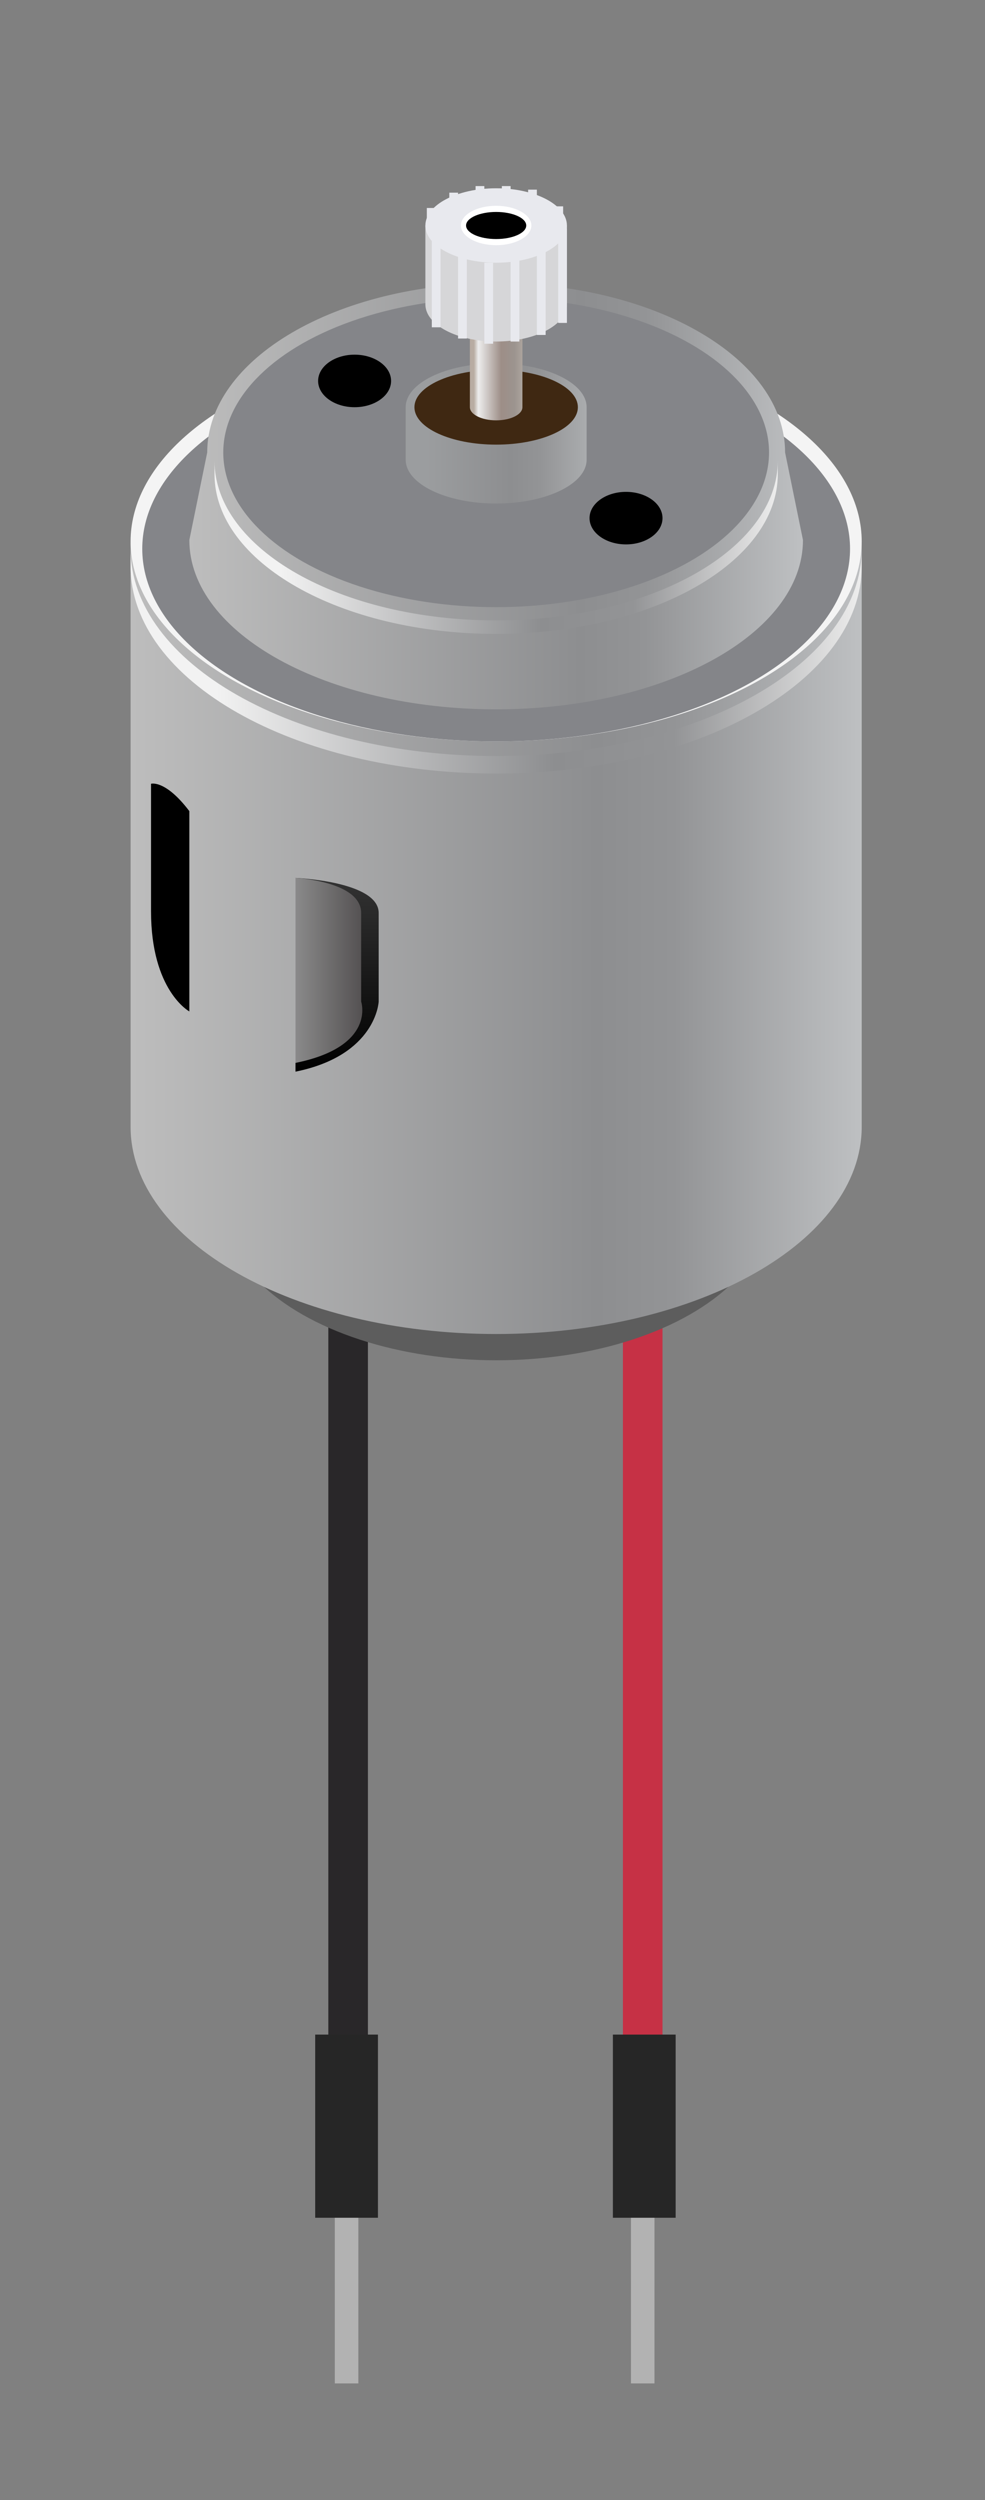 <?xml version="1.0" encoding="utf-8"?>
<!-- Generator: Adobe Illustrator 16.0.4, SVG Export Plug-In . SVG Version: 6.00 Build 0)  -->
<!DOCTYPE svg PUBLIC "-//W3C//DTD SVG 1.1//EN" "http://www.w3.org/Graphics/SVG/1.1/DTD/svg11.dtd">
<svg version="1.1" id="Layer_1" xmlns="http://www.w3.org/2000/svg" xmlns:xlink="http://www.w3.org/1999/xlink" x="0px" y="0px"
	 width="112.5px" height="285.501px" viewBox="0 0 112.5 285.501" enable-background="new 0 0 112.5 285.501" xml:space="preserve">
<rect x="0" y="0" width="112.5" height="285.501" fill="#808080" stroke="none"/>
<g>
	<rect x="71.145" y="146.5" fill="#C63145" width="4.522" height="100"/>
	<rect x="37.5" y="146.5" fill="#292729" width="4.522" height="100"/>
	<ellipse fill="#5D5D5D" cx="56.667" cy="137.667" rx="31.167" ry="17.667"/>
	<linearGradient id="SVGID_1_" gradientUnits="userSpaceOnUse" x1="14.915" y1="95.666" x2="98.419" y2="95.666">
		<stop  offset="0" style="stop-color:#BDBDBD"/>
		<stop  offset="0.637" style="stop-color:#8D8E90"/>
		<stop  offset="0.743" style="stop-color:#939496"/>
		<stop  offset="1" style="stop-color:#BEC0C2"/>
	</linearGradient>
	<path fill="url(#SVGID_1_)" d="M98.419,128.667c0,13.07-18.693,23.667-41.752,23.667s-41.752-10.596-41.752-23.667v-66
		C14.915,49.596,33.608,39,56.667,39s41.752,10.596,41.752,23.667V128.667z"/>
	<ellipse fill="#F4F4F4" cx="56.667" cy="61.833" rx="41.752" ry="22.833"/>
	<ellipse fill="#848589" cx="56.667" cy="62.667" rx="40.419" ry="21.999"/>
	<linearGradient id="SVGID_2_" gradientUnits="userSpaceOnUse" x1="21.625" y1="56.666" x2="91.709" y2="56.666">
		<stop  offset="0" style="stop-color:#BDBDBD"/>
		<stop  offset="0.637" style="stop-color:#8D8E90"/>
		<stop  offset="0.743" style="stop-color:#939496"/>
		<stop  offset="1" style="stop-color:#BEC0C2"/>
	</linearGradient>
	<path fill="url(#SVGID_2_)" d="M89.667,51.667c0-10.677-14.774-19.333-33-19.333c-18.224,0-33,8.657-33,19.333l-2.042,10
		C21.625,72.344,37.313,81,56.667,81s35.042-8.656,35.042-19.333L89.667,51.667z"/>
	<ellipse fill="#848589" cx="56.667" cy="51.667" rx="31.167" ry="17.667"/>
	<linearGradient id="SVGID_3_" gradientUnits="userSpaceOnUse" x1="46.334" y1="49.501" x2="67" y2="49.501">
		<stop  offset="0.117" style="stop-color:#9B9D9F"/>
		<stop  offset="0.58" style="stop-color:#8D8E90"/>
		<stop  offset="0.743" style="stop-color:#939496"/>
		<stop  offset="1" style="stop-color:#AAACAE"/>
	</linearGradient>
	<path fill="url(#SVGID_3_)" d="M56.667,41.5c-5.707,0-10.333,2.239-10.333,5v6c0,2.761,4.626,5,10.333,5S67,55.262,67,52.5v-6
		C67,43.739,62.374,41.5,56.667,41.5z"/>
	<ellipse cx="71.5" cy="59.167" rx="4.167" ry="3"/>
	<ellipse cx="40.5" cy="43.5" rx="4.167" ry="3"/>
	<path opacity="0.5" d="M20.5,62.667"/>
	<path d="M21.625,92.625V115.5c0,0-4.375-2.375-4.375-11.438s0-14.562,0-14.562S18.875,89,21.625,92.625z"/>
	<linearGradient id="SVGID_4_" gradientUnits="userSpaceOnUse" x1="38.5" y1="122.375" x2="38.5" y2="100.25">
		<stop  offset="0" style="stop-color:#000000"/>
		<stop  offset="1" style="stop-color:#333333"/>
	</linearGradient>
	<path fill="url(#SVGID_4_)" d="M33.75,122.375V100.25c0,0,9.5,0.375,9.5,4s0,10.125,0,10.125S43,120.5,33.75,122.375z"/>
	<linearGradient id="SVGID_5_" gradientUnits="userSpaceOnUse" x1="33.75" y1="110.812" x2="41.382" y2="110.812">
		<stop  offset="0" style="stop-color:#8A8A8A"/>
		<stop  offset="1" style="stop-color:#545152"/>
	</linearGradient>
	<path fill="url(#SVGID_5_)" d="M33.75,121.375V100.25c0,0,7.5,0.375,7.5,4s0,10.125,0,10.125S43,119.5,33.75,121.375z"/>
	<ellipse fill="#3F2812" cx="56.667" cy="46.5" rx="9.334" ry="4.274"/>
	<g>
		<linearGradient id="SVGID_6_" gradientUnits="userSpaceOnUse" x1="14.915" y1="75.5" x2="98.419" y2="75.5">
			<stop  offset="0.117" style="stop-color:#F2F2F2"/>
			<stop  offset="0.58" style="stop-color:#8D8E90"/>
			<stop  offset="0.743" style="stop-color:#939496"/>
			<stop  offset="1" style="stop-color:#EDEDED"/>
		</linearGradient>
		<path fill="url(#SVGID_6_)" d="M56.667,88.333c23.059,0,41.752-10.596,41.752-23.667v-2c0,13.07-18.693,23.667-41.752,23.667
			S14.915,75.737,14.915,62.667v2C14.915,77.737,33.608,88.333,56.667,88.333z"/>
	</g>
	<g>
		<linearGradient id="SVGID_7_" gradientUnits="userSpaceOnUse" x1="24.5" y1="62.499" x2="88.834" y2="62.499">
			<stop  offset="0.117" style="stop-color:#F2F2F2"/>
			<stop  offset="0.58" style="stop-color:#8D8E90"/>
			<stop  offset="0.743" style="stop-color:#939496"/>
			<stop  offset="1" style="stop-color:#EDEDED"/>
		</linearGradient>
		<path fill="url(#SVGID_7_)" d="M56.667,72.387c17.766,0,32.167-8.164,32.167-18.234v-1.541c0,10.07-14.401,18.234-32.167,18.234
			S24.5,62.682,24.5,52.612v1.541C24.5,64.223,38.901,72.387,56.667,72.387z"/>
	</g>
	<linearGradient id="SVGID_8_" gradientUnits="userSpaceOnUse" x1="53.667" y1="36.875" x2="59.667" y2="36.875">
		<stop  offset="0.076" style="stop-color:#B8ACA2"/>
		<stop  offset="0.161" style="stop-color:#EDEDED"/>
		<stop  offset="0.596" style="stop-color:#9D8E87"/>
		<stop  offset="0.851" style="stop-color:#9C948F"/>
		<stop  offset="1" style="stop-color:#ACA49D"/>
	</linearGradient>
	<path fill="url(#SVGID_8_)" d="M53.667,25.75V46.5c0,0.829,1.343,1.5,3,1.5s3-0.671,3-1.5V25.75H53.667z"/>
	<rect x="63.318" y="23.562" fill="#E8E9EE" width="1" height="10.875"/>
	<rect x="60.318" y="21.656" fill="#E8E9EE" width="1" height="10.719"/>
	<rect x="57.318" y="21.25" fill="#E8E9EE" width="1" height="10.625"/>
	<rect x="54.318" y="21.25" fill="#E8E9EE" width="1" height="10.625"/>
	<rect x="51.318" y="22" fill="#E8E9EE" width="1" height="10.875"/>
	<rect x="48.75" y="23.75" fill="#E8E9EE" width="1" height="10.875"/>
	<path fill="#D6D6D8" d="M48.584,25.75v9c0,2.347,3.619,4.25,8.083,4.25s8.083-1.903,8.083-4.25v-9H48.584z"/>
	<ellipse fill="#E8E9EE" cx="56.667" cy="25.75" rx="8.083" ry="4.25"/>
	<ellipse fill="#FFFFFF" cx="56.667" cy="25.75" rx="4.022" ry="2.25"/>
	<rect x="49.318" y="27" fill="#E8E9EE" width="1" height="10.375"/>
	<rect x="52.318" y="29" fill="#E8E9EE" width="1" height="9.656"/>
	<rect x="55.318" y="30" fill="#E8E9EE" width="1" height="9.25"/>
	<rect x="58.318" y="29" fill="#E8E9EE" width="1" height="10"/>
	<rect x="61.318" y="28" fill="#E8E9EE" width="1" height="10.25"/>
	<rect x="63.75" y="26.083" fill="#E8E9EE" width="1" height="10.792"/>
	<ellipse cx="56.667" cy="25.75" rx="3.437" ry="1.547"/>
	<rect x="72.062" y="245" fill="#B2B2B2" width="2.688" height="27.167"/>
	<rect x="38.238" y="245" fill="#B2B2B2" width="2.69" height="27.167"/>
	<rect x="36" y="232.334" fill="#262626" width="7.167" height="20.916"/>
	<rect x="70" y="232.334" fill="#262626" width="7.167" height="20.916"/>
</g>
</svg>
